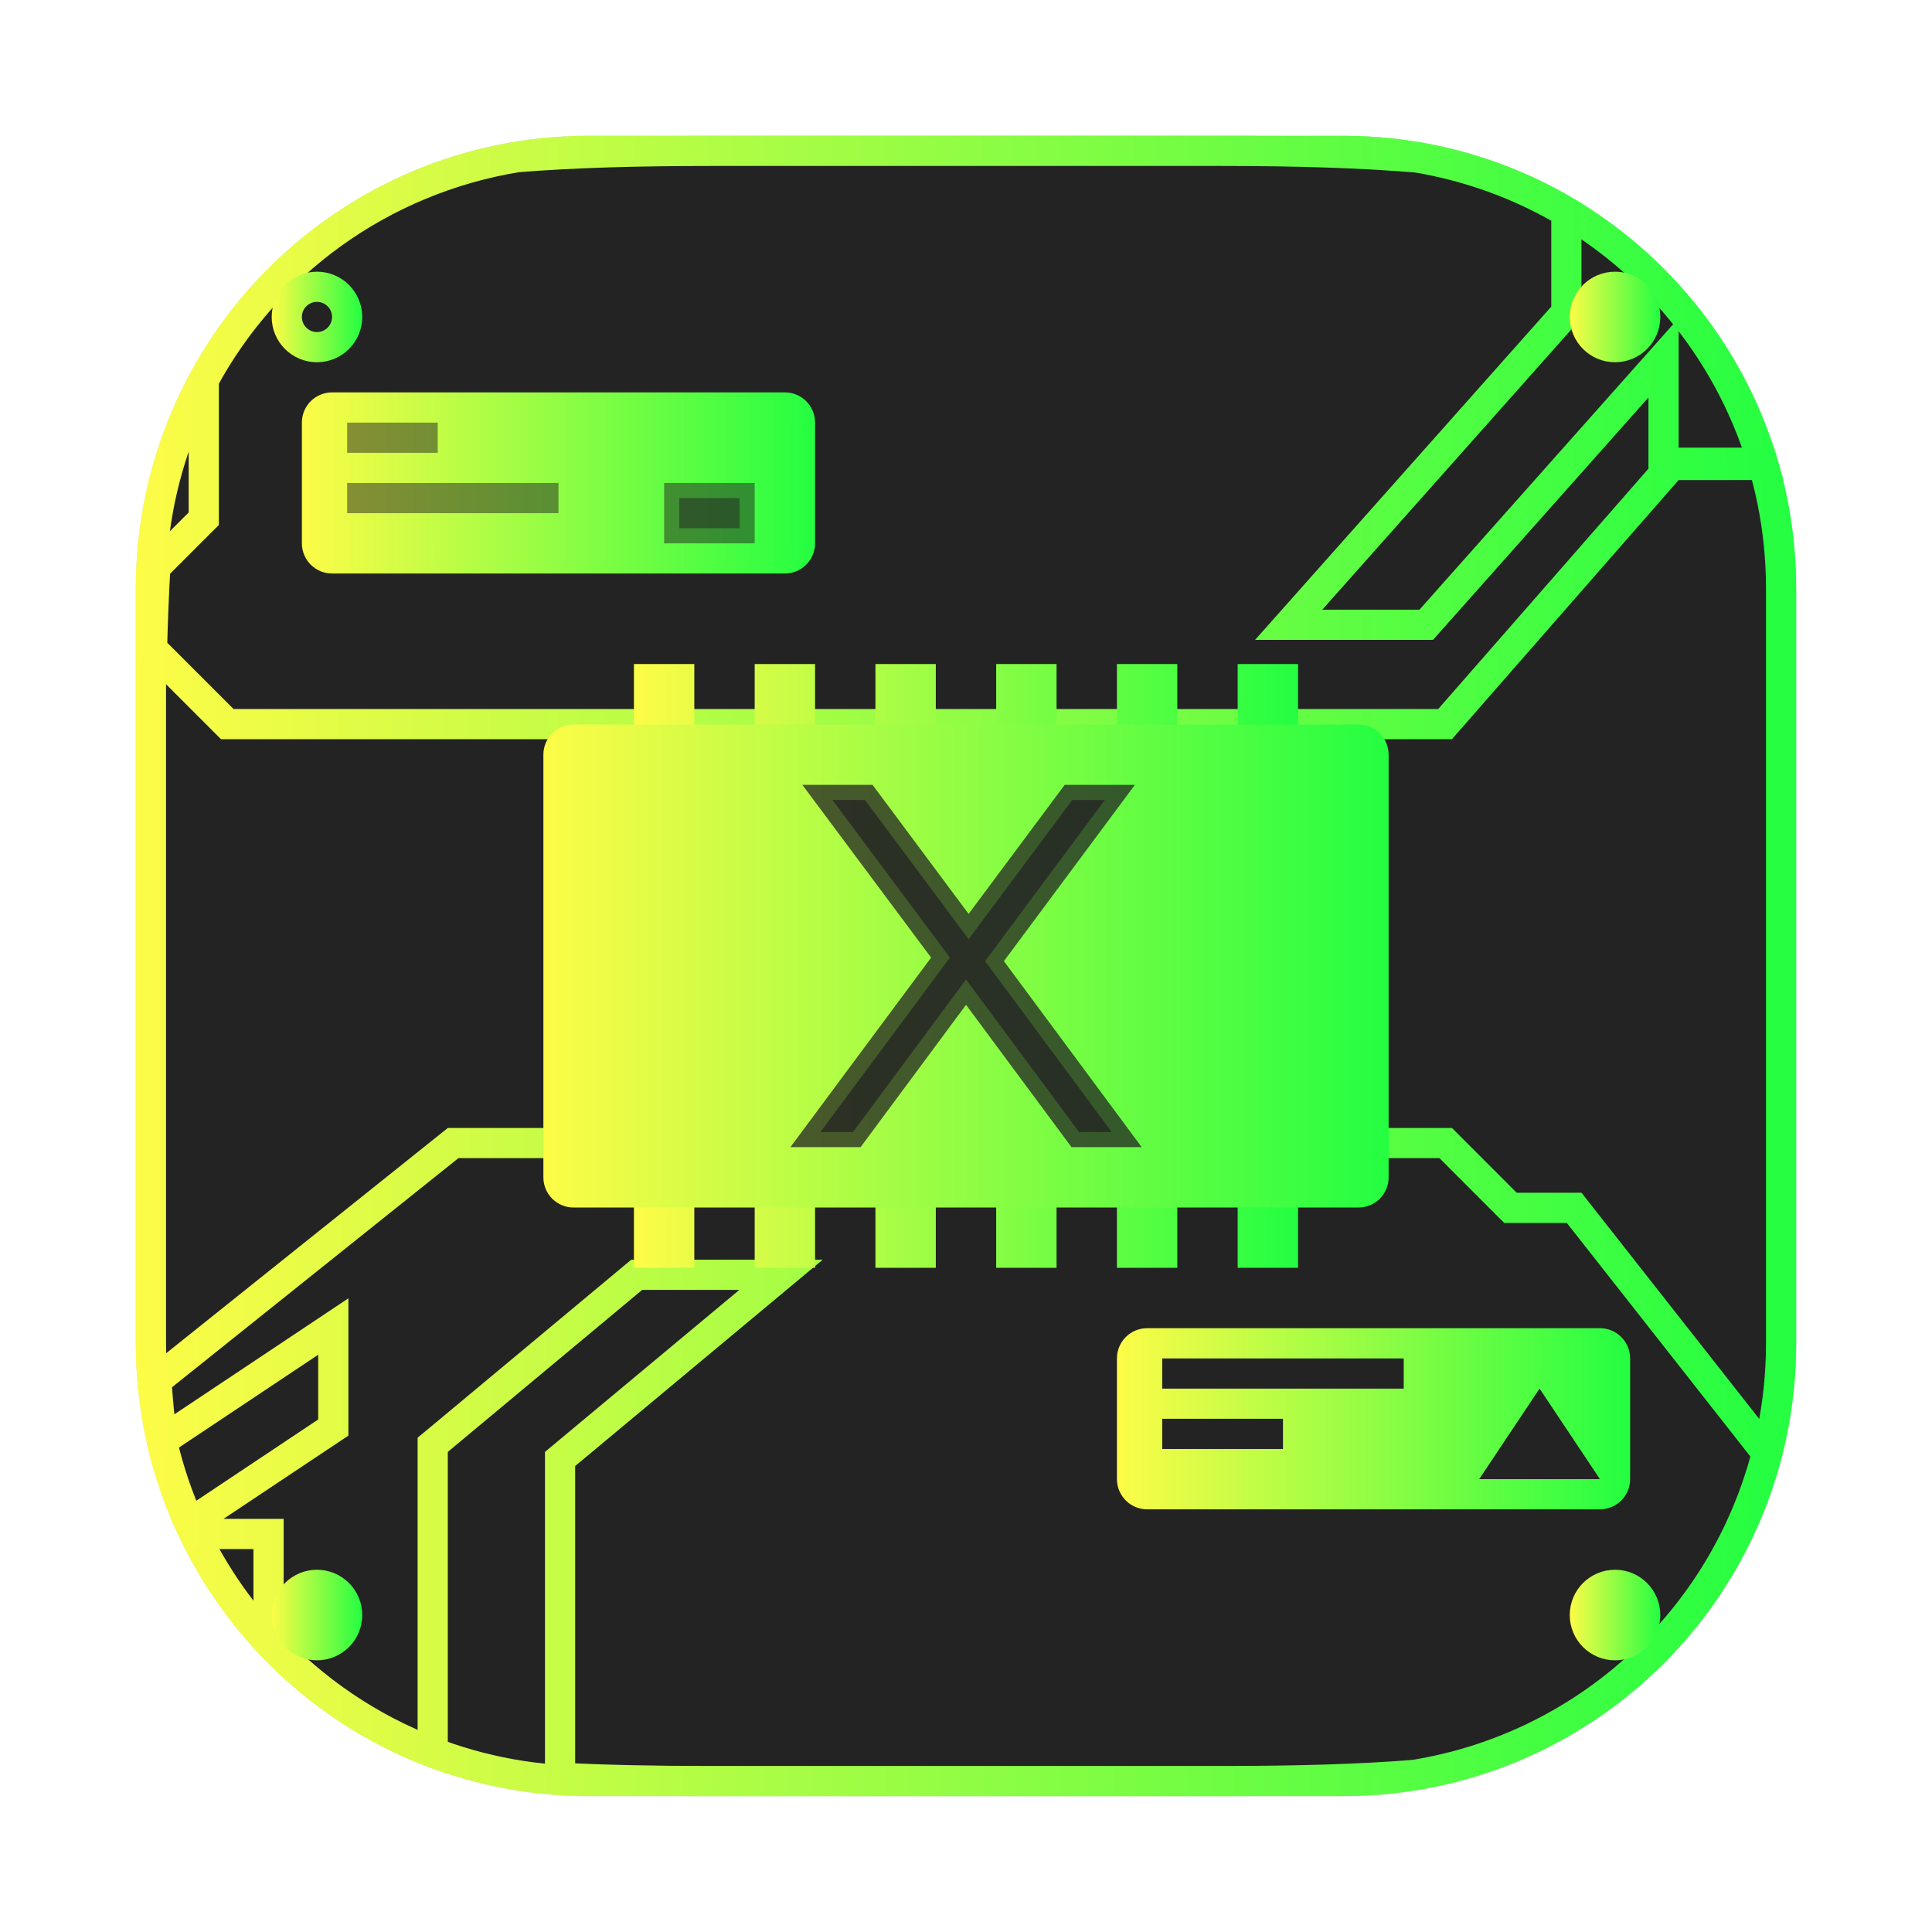 <svg width="64" height="64" viewBox="0 0 64 64" fill="none" xmlns="http://www.w3.org/2000/svg">
<g opacity="0.3" filter="url(#filter0_f_4_16263)">
<path d="M44.5 4.5H19.5C11.216 4.5 4.5 11.216 4.5 19.5V44.5C4.5 52.785 11.216 59.5 19.5 59.5H44.5C52.785 59.5 59.5 52.785 59.5 44.5V19.5C59.5 11.216 52.785 4.5 44.5 4.5Z" fill="#232323"/>
<path d="M19.5 5H44.5C52.508 5 59 11.492 59 19.5V44.5C59 52.508 52.508 59 44.5 59H19.5C11.492 59 5 52.508 5 44.5V19.5C5 11.492 11.492 5 19.5 5Z" stroke="url(#paint0_linear_4_16263)"/>
</g>
<path d="M19.5 4.998H44.501C52.509 4.998 59.001 11.49 59.001 19.498V44.498C59.001 52.507 52.509 58.998 44.501 58.998H19.5C11.492 58.998 5 52.507 5 44.498V19.498C5 11.49 11.492 4.998 19.5 4.998Z" fill="#232323" stroke="url(#paint1_linear_4_16263)"/>
<path d="M14.334 58.05C12.244 57.256 10.393 55.991 8.896 54.385V51.315V50.815H8.396H6.448C6.39 50.697 6.334 50.581 6.279 50.464L10.818 47.438L11.041 47.289V47.022V44.877V43.943L10.264 44.461L5.369 47.724C5.367 47.715 5.365 47.706 5.363 47.696C5.292 47.068 5.227 46.422 5.18 45.728L15.01 37.865L47.891 37.865L49.889 39.865L50.036 40.011H50.243H52.146L58.531 48.136C57.114 53.657 52.551 57.876 46.843 58.796C45.003 58.944 42.899 59 40.475 59H23.529C21.696 59 20.047 58.968 18.553 58.889V48.33L24.811 43.114L25.872 42.23H24.491H21.272H21.091L20.952 42.346L14.514 47.712L14.334 47.861V48.096V58.05Z" fill="#232323" stroke="url(#paint2_linear_4_16263)"/>
<path d="M6.603 17.33L6.75 17.184V16.977V12.581C8.84 8.722 12.63 5.944 17.129 5.207C18.979 5.058 21.088 4.998 23.53 4.998L40.474 4.998C42.945 4.998 45.069 5.063 46.935 5.217C48.721 5.517 50.391 6.138 51.888 7.024V10.347L43.43 19.863L42.69 20.696H43.804H47.023H47.247L47.396 20.528L55.107 11.852V14.83V15.33H55.607H58.387C58.394 15.354 58.401 15.378 58.408 15.402H55.607H55.38L55.23 15.573L47.87 23.987H7.529L5.036 21.493C5.059 20.534 5.097 19.64 5.146 18.786L6.603 17.33Z" fill="#232323" stroke="url(#paint3_linear_4_16263)"/>
<path d="M54.5 53.5C54.5 54.053 54.052 54.5 53.5 54.5C52.948 54.5 52.5 54.053 52.5 53.5C52.5 52.948 52.948 52.5 53.5 52.5C54.052 52.5 54.5 52.948 54.5 53.5Z" fill="url(#paint4_linear_4_16263)" stroke="url(#paint5_linear_4_16263)"/>
<path d="M53.5 53.5L53.5 53.5L53.5 53.5L53.5 53.5L53.5 53.5Z" fill="url(#paint6_linear_4_16263)" stroke="url(#paint7_linear_4_16263)"/>
<path d="M54.5 10.5C54.5 11.052 54.052 11.5 53.5 11.5C52.948 11.5 52.5 11.052 52.5 10.5C52.5 9.947 52.948 9.5 53.5 9.5C54.052 9.5 54.5 9.947 54.5 10.5Z" fill="url(#paint8_linear_4_16263)" stroke="url(#paint9_linear_4_16263)"/>
<path d="M53.5 10.5L53.5 10.5L53.5 10.5L53.5 10.5L53.5 10.5Z" fill="url(#paint10_linear_4_16263)" stroke="url(#paint11_linear_4_16263)"/>
<path d="M11.5 53.5C11.5 54.053 11.052 54.5 10.5 54.5C9.948 54.5 9.5 54.053 9.5 53.5C9.5 52.948 9.948 52.5 10.5 52.5C11.052 52.5 11.5 52.948 11.5 53.5Z" fill="url(#paint12_linear_4_16263)" stroke="url(#paint13_linear_4_16263)"/>
<path d="M10.5 53.5L10.5 53.5L10.5 53.5L10.5 53.5L10.5 53.5Z" fill="url(#paint14_linear_4_16263)" stroke="url(#paint15_linear_4_16263)"/>
<path d="M21.5 22.497H22.5V41.498H21.5V22.497ZM25.5 22.497H26.5V41.498H25.5V22.497ZM29.5 22.497H30.5V41.498H29.5V22.497ZM33.5 22.497H34.5V41.498H33.5V22.497ZM37.5 22.497H38.5V41.498H37.5V22.497ZM41.5 22.497H42.5V41.498H41.5V22.497Z" fill="#232323" stroke="url(#paint16_linear_4_16263)"/>
<path d="M19 24.5H45C45.277 24.5 45.5 24.724 45.5 25V39.001C45.5 39.277 45.277 39.501 45 39.501H19C18.724 39.501 18.5 39.277 18.5 39.001V25C18.5 24.724 18.724 24.5 19 24.5Z" fill="url(#paint17_linear_4_16263)" stroke="url(#paint18_linear_4_16263)"/>
<path d="M11 13.498H26C26.276 13.498 26.5 13.722 26.5 13.998V17.998C26.5 18.274 26.276 18.498 26 18.498H11C10.724 18.498 10.5 18.274 10.5 17.998V13.998C10.5 13.722 10.724 13.498 11 13.498Z" fill="url(#paint19_linear_4_16263)" stroke="url(#paint20_linear_4_16263)"/>
<path d="M38 44.498H53C53.276 44.498 53.5 44.722 53.5 44.998V48.998C53.5 49.275 53.276 49.498 53 49.498H38C37.724 49.498 37.5 49.275 37.5 48.998V44.998C37.5 44.722 37.724 44.498 38 44.498Z" fill="url(#paint21_linear_4_16263)" stroke="url(#paint22_linear_4_16263)"/>
<path d="M38.5 45.5V45.5H46.5L38.5 45.5Z" fill="#232323" stroke="#232323"/>
<path d="M38.5 47.499H42.5V47.499H38.5V47.499Z" fill="#232323" stroke="#232323"/>
<path d="M52.066 48.499H49.934L51 46.9L52.066 48.499Z" fill="#232323" stroke="#232323"/>
<path d="M11.5 10.5C11.5 11.052 11.052 11.5 10.5 11.5C9.948 11.5 9.5 11.052 9.5 10.5C9.5 9.947 9.948 9.5 10.5 9.5C11.052 9.5 11.5 9.947 11.5 10.5Z" fill="#232323" stroke="url(#paint23_linear_4_16263)"/>
<path d="M10.5 10.5L10.5 10.5L10.5 10.5L10.5 10.5L10.5 10.5Z" fill="url(#paint24_linear_4_16263)" stroke="url(#paint25_linear_4_16263)"/>
<path opacity="0.5" d="M11.5 14.5V14.5H14.5V14.5H11.5Z" fill="#232323" stroke="#232323"/>
<path opacity="0.5" d="M11.5 16.499V16.499H18.5V16.499H11.5Z" fill="#232323" stroke="#232323"/>
<path opacity="0.5" d="M22.5 17.499V16.499H24.5V17.499H22.5Z" fill="#232323" stroke="#232323"/>
<path opacity="0.75" d="M36.6 26.5L32.854 31.541L32.633 31.839L32.854 32.137L36.827 37.5H35.746L32.403 32.988L32.002 32.446L31.6 32.988L28.257 37.5H27.177L31.246 32.02L31.467 31.721L31.245 31.423L27.576 26.5H28.654L31.686 30.573L32.087 31.112L32.488 30.573L35.52 26.5H36.6Z" fill="#232323" stroke="#232323"/>
<defs>
<filter id="filter0_f_4_16263" x="3.262" y="3.263" width="57.475" height="57.475" filterUnits="userSpaceOnUse" color-interpolation-filters="sRGB">
<feFlood flood-opacity="0" result="BackgroundImageFix"/>
<feBlend mode="normal" in="SourceGraphic" in2="BackgroundImageFix" result="shape"/>
<feGaussianBlur stdDeviation="0.619" result="effect1_foregroundBlur_4_16263"/>
</filter>
<linearGradient id="paint0_linear_4_16263" x1="4.5" y1="32" x2="59.5" y2="32" gradientUnits="userSpaceOnUse">
<stop stop-color="#FDFC47"/>
<stop offset="1" stop-color="#24FE41"/>
</linearGradient>
<linearGradient id="paint1_linear_4_16263" x1="4.5" y1="31.998" x2="59.501" y2="31.998" gradientUnits="userSpaceOnUse">
<stop stop-color="#FDFC47"/>
<stop offset="1" stop-color="#24FE41"/>
</linearGradient>
<linearGradient id="paint2_linear_4_16263" x1="4.664" y1="48.432" x2="59.075" y2="48.432" gradientUnits="userSpaceOnUse">
<stop stop-color="#FDFC47"/>
<stop offset="1" stop-color="#24FE41"/>
</linearGradient>
<linearGradient id="paint3_linear_4_16263" x1="4.531" y1="14.492" x2="59.054" y2="14.492" gradientUnits="userSpaceOnUse">
<stop stop-color="#FDFC47"/>
<stop offset="1" stop-color="#24FE41"/>
</linearGradient>
<linearGradient id="paint4_linear_4_16263" x1="52" y1="53.5" x2="55" y2="53.5" gradientUnits="userSpaceOnUse">
<stop stop-color="#FDFC47"/>
<stop offset="1" stop-color="#24FE41"/>
</linearGradient>
<linearGradient id="paint5_linear_4_16263" x1="52" y1="53.5" x2="55" y2="53.5" gradientUnits="userSpaceOnUse">
<stop stop-color="#FDFC47"/>
<stop offset="1" stop-color="#24FE41"/>
</linearGradient>
<linearGradient id="paint6_linear_4_16263" x1="53" y1="53.5" x2="54" y2="53.5" gradientUnits="userSpaceOnUse">
<stop stop-color="#FDFC47"/>
<stop offset="1" stop-color="#24FE41"/>
</linearGradient>
<linearGradient id="paint7_linear_4_16263" x1="53" y1="53.5" x2="54" y2="53.5" gradientUnits="userSpaceOnUse">
<stop stop-color="#FDFC47"/>
<stop offset="1" stop-color="#24FE41"/>
</linearGradient>
<linearGradient id="paint8_linear_4_16263" x1="52" y1="10.5" x2="55" y2="10.5" gradientUnits="userSpaceOnUse">
<stop stop-color="#FDFC47"/>
<stop offset="1" stop-color="#24FE41"/>
</linearGradient>
<linearGradient id="paint9_linear_4_16263" x1="52" y1="10.5" x2="55" y2="10.5" gradientUnits="userSpaceOnUse">
<stop stop-color="#FDFC47"/>
<stop offset="1" stop-color="#24FE41"/>
</linearGradient>
<linearGradient id="paint10_linear_4_16263" x1="53" y1="10.5" x2="54" y2="10.5" gradientUnits="userSpaceOnUse">
<stop stop-color="#FDFC47"/>
<stop offset="1" stop-color="#24FE41"/>
</linearGradient>
<linearGradient id="paint11_linear_4_16263" x1="53" y1="10.5" x2="54" y2="10.5" gradientUnits="userSpaceOnUse">
<stop stop-color="#FDFC47"/>
<stop offset="1" stop-color="#24FE41"/>
</linearGradient>
<linearGradient id="paint12_linear_4_16263" x1="9" y1="53.5" x2="12" y2="53.5" gradientUnits="userSpaceOnUse">
<stop stop-color="#FDFC47"/>
<stop offset="1" stop-color="#24FE41"/>
</linearGradient>
<linearGradient id="paint13_linear_4_16263" x1="9" y1="53.5" x2="12" y2="53.5" gradientUnits="userSpaceOnUse">
<stop stop-color="#FDFC47"/>
<stop offset="1" stop-color="#24FE41"/>
</linearGradient>
<linearGradient id="paint14_linear_4_16263" x1="10" y1="53.5" x2="11" y2="53.5" gradientUnits="userSpaceOnUse">
<stop stop-color="#FDFC47"/>
<stop offset="1" stop-color="#24FE41"/>
</linearGradient>
<linearGradient id="paint15_linear_4_16263" x1="10" y1="53.5" x2="11" y2="53.5" gradientUnits="userSpaceOnUse">
<stop stop-color="#FDFC47"/>
<stop offset="1" stop-color="#24FE41"/>
</linearGradient>
<linearGradient id="paint16_linear_4_16263" x1="21" y1="31.997" x2="43" y2="31.997" gradientUnits="userSpaceOnUse">
<stop stop-color="#FDFC47"/>
<stop offset="1" stop-color="#24FE41"/>
</linearGradient>
<linearGradient id="paint17_linear_4_16263" x1="18" y1="32.001" x2="46" y2="32.001" gradientUnits="userSpaceOnUse">
<stop stop-color="#FDFC47"/>
<stop offset="1" stop-color="#24FE41"/>
</linearGradient>
<linearGradient id="paint18_linear_4_16263" x1="18" y1="32.001" x2="46" y2="32.001" gradientUnits="userSpaceOnUse">
<stop stop-color="#FDFC47"/>
<stop offset="1" stop-color="#24FE41"/>
</linearGradient>
<linearGradient id="paint19_linear_4_16263" x1="10" y1="15.998" x2="27" y2="15.998" gradientUnits="userSpaceOnUse">
<stop stop-color="#FDFC47"/>
<stop offset="1" stop-color="#24FE41"/>
</linearGradient>
<linearGradient id="paint20_linear_4_16263" x1="10" y1="15.998" x2="27" y2="15.998" gradientUnits="userSpaceOnUse">
<stop stop-color="#FDFC47"/>
<stop offset="1" stop-color="#24FE41"/>
</linearGradient>
<linearGradient id="paint21_linear_4_16263" x1="37" y1="46.998" x2="54" y2="46.998" gradientUnits="userSpaceOnUse">
<stop stop-color="#FDFC47"/>
<stop offset="1" stop-color="#24FE41"/>
</linearGradient>
<linearGradient id="paint22_linear_4_16263" x1="37" y1="46.998" x2="54" y2="46.998" gradientUnits="userSpaceOnUse">
<stop stop-color="#FDFC47"/>
<stop offset="1" stop-color="#24FE41"/>
</linearGradient>
<linearGradient id="paint23_linear_4_16263" x1="9" y1="10.5" x2="12" y2="10.5" gradientUnits="userSpaceOnUse">
<stop stop-color="#FDFC47"/>
<stop offset="1" stop-color="#24FE41"/>
</linearGradient>
<linearGradient id="paint24_linear_4_16263" x1="10" y1="10.5" x2="11" y2="10.5" gradientUnits="userSpaceOnUse">
<stop stop-color="#FDFC47"/>
<stop offset="1" stop-color="#24FE41"/>
</linearGradient>
<linearGradient id="paint25_linear_4_16263" x1="10" y1="10.5" x2="11" y2="10.5" gradientUnits="userSpaceOnUse">
<stop stop-color="#FDFC47"/>
<stop offset="1" stop-color="#24FE41"/>
</linearGradient>
</defs>
</svg>
